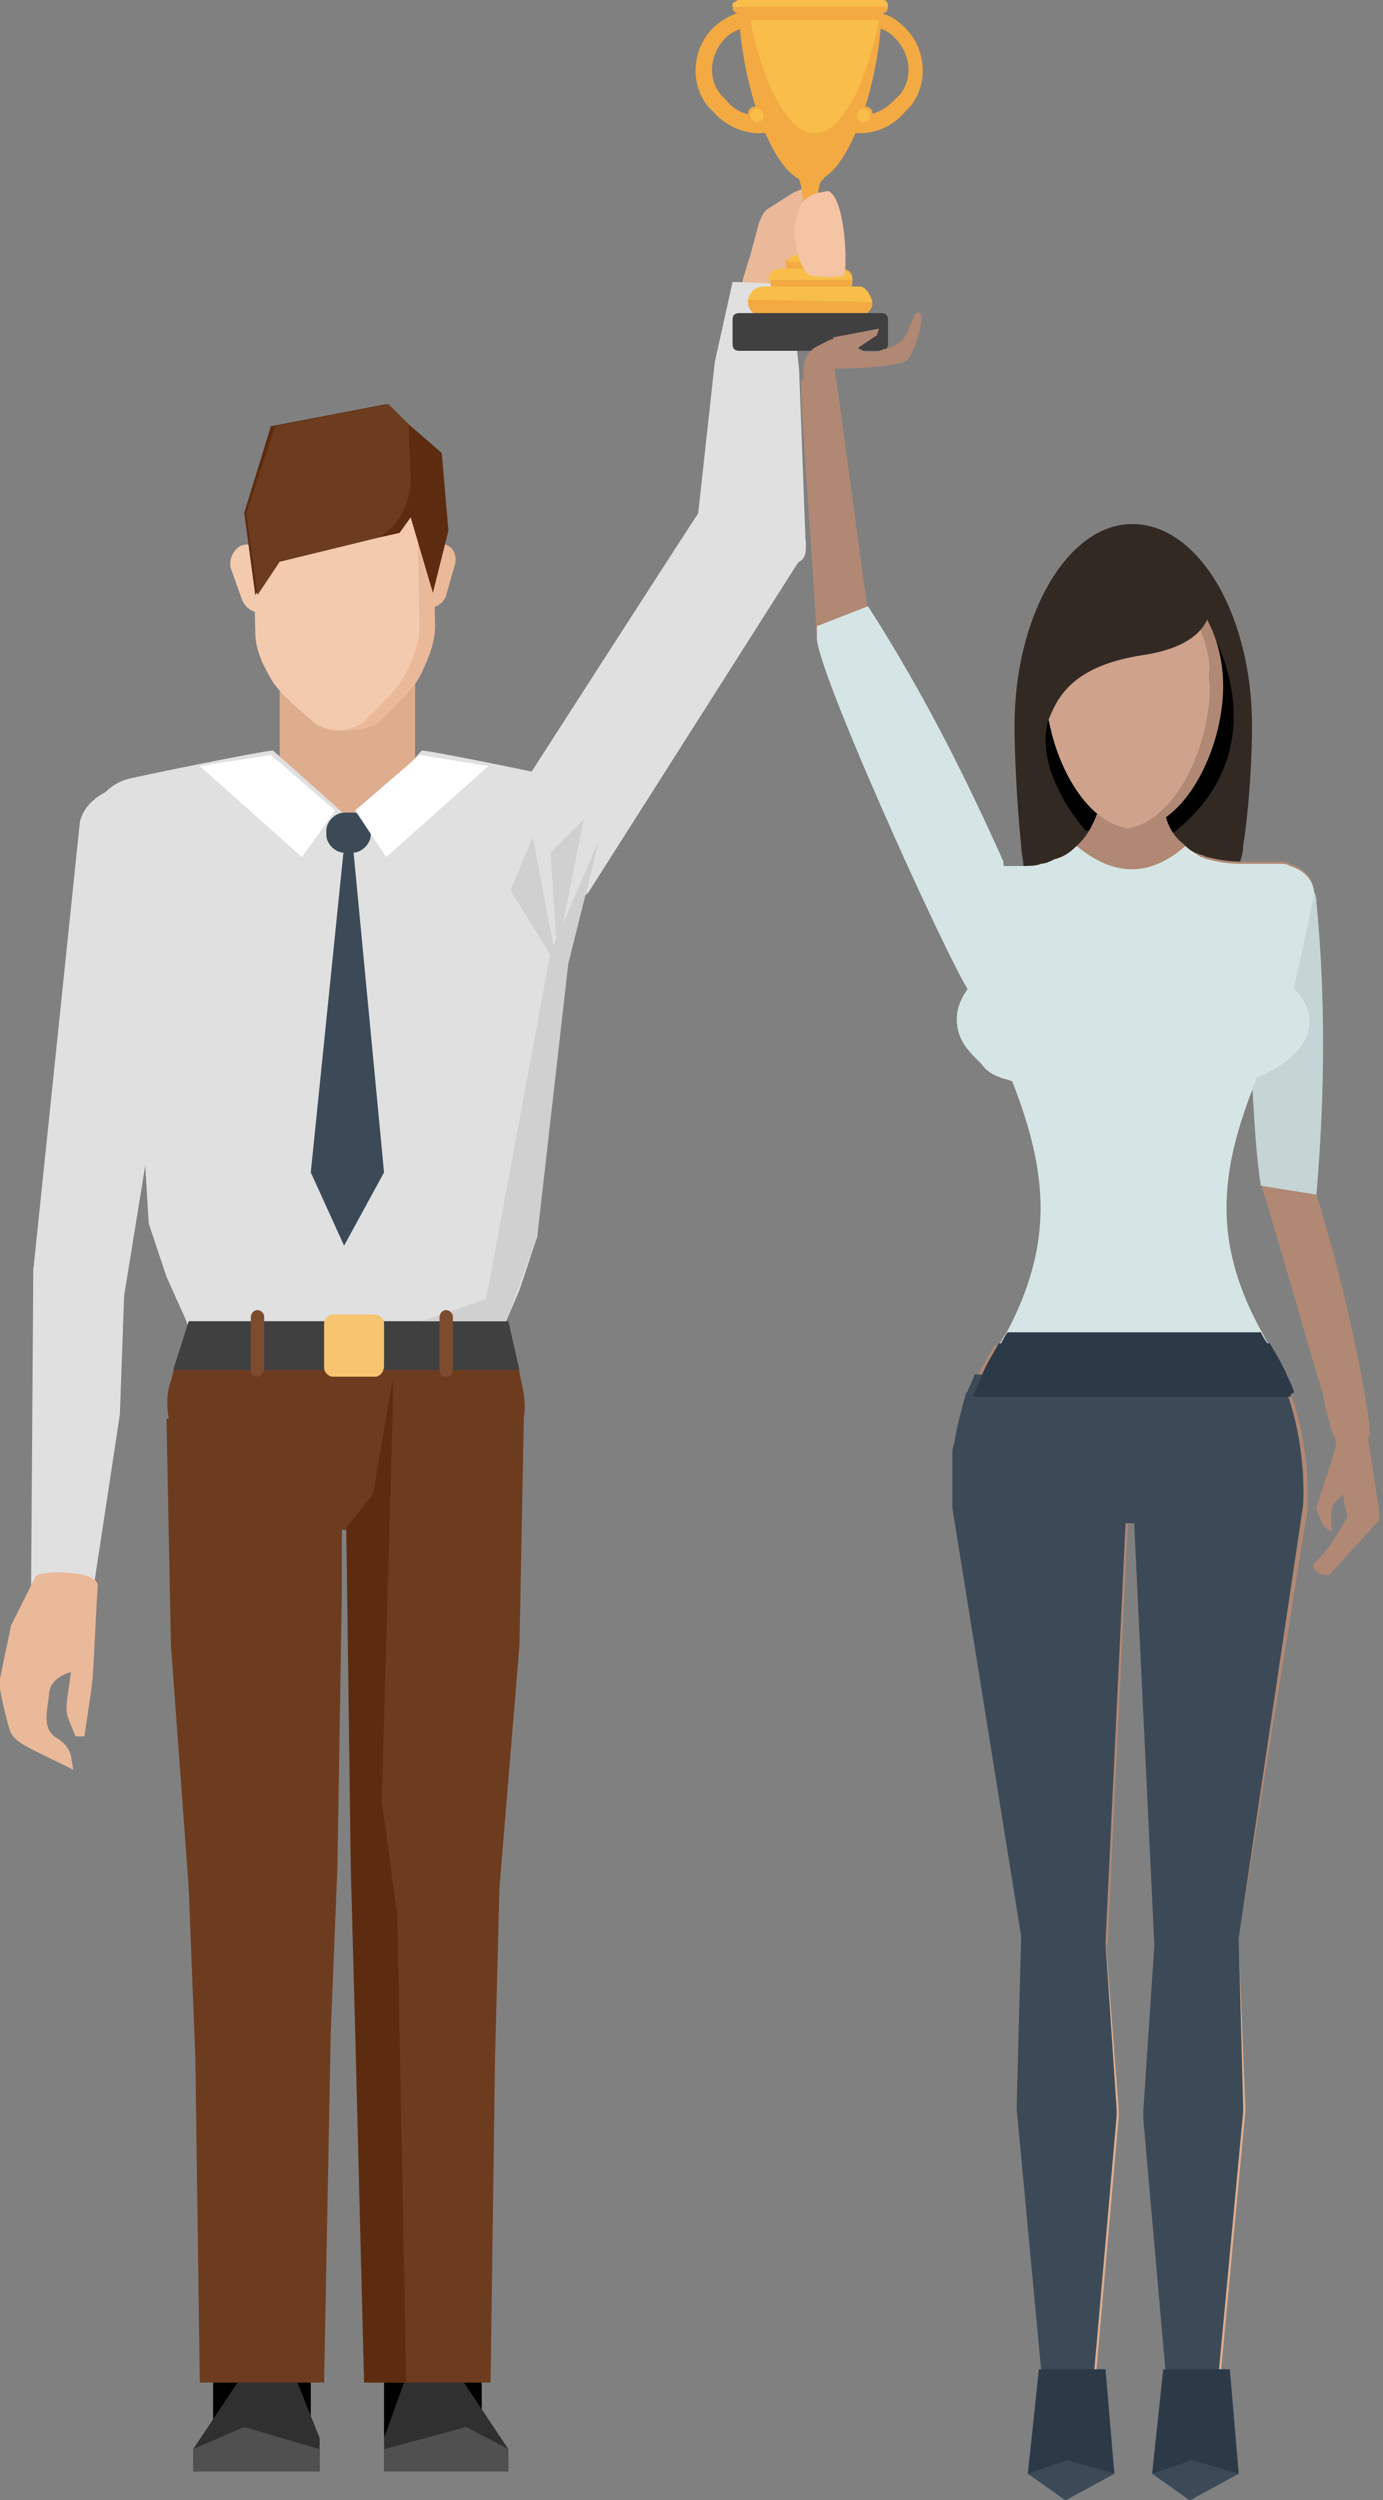 <?xml version="1.0" encoding="utf-8"?>
<!-- Generator: Adobe Illustrator 19.1.0, SVG Export Plug-In . SVG Version: 6.00 Build 0)  -->
<!DOCTYPE svg PUBLIC "-//W3C//DTD SVG 1.1//EN" "http://www.w3.org/Graphics/SVG/1.1/DTD/svg11.dtd">
<svg version="1.1" id="illustrations" xmlns="http://www.w3.org/2000/svg" xmlns:xlink="http://www.w3.org/1999/xlink" x="0px"
	 y="0px" viewBox="-448 224.4 62.3 112.6" style="enable-background:new -448 224.4 62.3 112.6;" xml:space="preserve">
<rect x="-448" y="224.4" width="62.3" height="112.6" fill="#808080" stroke="none"/>
<style type="text/css">
	.st0{fill:#EAB99A;}
	.st1{fill:#332923;}
	.st2{fill:#B08874;}
	.st3{fill:#C5D5D6;}
	.st4{fill:#DEAD8E;}
	.st5{fill:#CEA28B;}
	.st6{fill:#3C4A58;}
	.st7{fill:#2C3A48;}
	.st8{fill:#D5E5E6;}
	.st9{fill:#F4CAAF;}
	.st10{fill:#5D2C10;}
	.st11{fill:#6D3C1F;}
	.st12{fill:#E0E0E0;}
	.st13{fill:#303030;}
	.st14{fill:#505050;}
	.st15{fill:#404040;}
	.st16{fill:#7D4C2E;}
	.st17{fill:#F7C46F;}
	.st18{fill:#D0D0D0;}
	.st19{fill:#FFFFFF;}
	.st20{fill:#F3AA43;}
	.st21{fill:#F8BE49;}
	.st22{fill:#F5C4A5;}
	.st23{fill:#E02634;}
	.st24{fill:#E0A131;}
	.st25{fill:#8CC63F;}
	.st26{fill:#31D4E0;}
	.st27{fill:#6A26E0;}
</style>
<path class="st0" d="M-414.2,235.9l0.4-1.5c0.1-0.2,0.2-0.5,0.4-0.6l1.1-0.7c0.2-0.1,0.4-0.2,0.6-0.2l0,0c0.5,0,1,0.4,1.1,0.9
	l0.4,2.1c0.1,0.6-0.3,1.2-0.9,1.3l-1.4,0.2c-0.1,0-0.2,0-0.3,0l-1.7,1.7C-415.2,238.9-414.4,236.5-414.2,235.9z"/>
<path class="st1" d="M-391.6,257.1c0,1.2-0.1,3.5-0.4,5.4c0,0.3-0.1,0.6-0.2,0.9c-0.2,1-0.5,1.8-0.8,2.2c-1.5,1.9-4-0.5-4-0.5
	s-2.5,3-4,1.2c-0.4-0.5-0.7-1.6-0.9-2.9c0-0.3-0.1-0.6-0.1-0.9c-0.2-2-0.3-4.2-0.3-5.4c0-5,2.4-9.1,5.3-9.1
	C-394,248-391.6,252.1-391.6,257.1z"/>
<path d="M-393.5,252.7c0,0,3.4,5.5-1.9,9.4l0,0l-3.7-0.3c0,0-2.3-2.5-1.7-4.9l0,0L-393.5,252.7L-393.5,252.7z"/>
<path class="st2" d="M-386.3,289.1h-1.6c-0.2-0.6-0.4-1.2-0.5-1.9c-0.8-2.6-1.7-5.9-2.8-9.5c0,0,0,0,0,0l2.5,0.5
	c1,3.2,1.7,6.3,2.2,9.1C-386.4,287.9-386.3,288.5-386.3,289.1z"/>
<path class="st2" d="M-387.9,289.8c0.2-0.5,0-0.7-0.2-1.2c0.6,0,1.1-0.3,1.6-0.3l0.6,4c0,0.1,0.1,0.5,0,0.6l-2.2,2.4
	c-0.1,0.1-0.2,0-0.4,0c0,0-0.6-0.3-0.2-0.6c0.6-0.5,1.4-2,1.4-2c0-0.2-0.1-0.2-0.2-1l-0.4,0.4c-0.2,0.2-0.1,1.3-0.1,1.3l-0.3-0.2
	c0,0-0.1-0.1-0.1-0.1c-0.1-0.2-0.3-0.7-0.3-0.8L-387.9,289.8C-387.9,289.8-387.9,289.8-387.9,289.8z"/>
<path class="st3" d="M-388.7,278.2l-2.5-0.4h0v0c-0.2-1.2-0.3-2.9-0.4-4.7v0c-0.1-1.5-0.1-3-0.2-4.3c-0.1-2-0.1-3.4-0.1-3.6
	c0-0.7,0.5-1.3,1.2-1.5c0.1,0,0.3-0.1,0.4-0.1c0.8,0,1.5,0.6,1.6,1.3c0,0,0,0.1,0,0.1C-388.3,269.1-388.3,273.6-388.7,278.2z"/>
<path class="st2" d="M-410.4,241l-1.5,0.5c-0.1,0.6,0.5,7.9,0.7,11.7c0,0,0,0,0,0l2.3-1.2C-408.9,252-410.3,241.6-410.4,241z"/>
<path class="st2" d="M-389.7,268.9c0.4,0.4,0.7,0.9,0.7,1.5c0,0.6-0.3,1.1-0.7,1.5c-0.3,0.3-0.7,0.6-1.2,0.8h0
	c-0.1,0.1-0.3,0.1-0.4,0.2c0,0-0.1,0-0.1,0c0,0,0,0,0,0.1v0c-1.7,4.2-2,7.4,0.3,11.5c0.1,0.2,0.2,0.4,0.3,0.5H-403
	c0.1-0.2,0.2-0.4,0.3-0.5c2.2-4.1,1.9-7.3,0.3-11.4c0-0.1,0-0.1-0.1-0.2c-0.2-0.1-0.3-0.1-0.5-0.2c-0.3-0.1-0.6-0.3-0.8-0.4
	c-0.1-0.1-0.2-0.2-0.3-0.3c-0.5-0.5-0.8-1-0.8-1.7c0-0.5,0.2-1,0.6-1.5l-1.1-4c0-0.7,0.5-1.2,1.3-1.4c0.1,0,0.2,0,0.3,0h1.9
	c0.3,0,0.6,0,0.8-0.1c0.2,0,0.4-0.1,0.6-0.2c0.4-0.1,0.7-0.3,1-0.6c0,0,0.1-0.1,0.1-0.1c0.4-0.4,0.6-0.8,0.8-1.3
	c0.1-0.2,0.1-0.5,0.1-0.8h2.9c0,0.3,0.1,0.5,0.1,0.8c0.1,0.5,0.4,1,0.8,1.3c0,0,0.1,0.1,0.1,0.1c0.2,0.2,0.4,0.3,0.7,0.4
	c0.1,0,0.2,0.1,0.3,0.1c0.4,0.1,0.9,0.2,1.4,0.2h1.8c0.2,0,0.4,0,0.5,0.1c0.7,0.2,1.1,0.7,1.1,1.3L-389.7,268.9z"/>
<path class="st2" d="M-395.3,285.8v5.4c0,0.9-0.7,1.6-1.5,1.7c-0.1,0-0.2,0-0.3,0h-0.1c-0.9,0-1.7-0.8-1.7-1.8v-5.4
	c0-0.3,0.1-0.5,0.2-0.8c0.3-0.6,0.9-1,1.6-1c0.5,0,0.9,0.2,1.2,0.5c0.1,0.1,0.2,0.3,0.3,0.5C-395.4,285.2-395.3,285.5-395.3,285.8z"
	/>
<path class="st4" d="M-397.6,319.4c0,0.1,0,0.2,0,0.3l-1.1,12.5h-2.2l-1.2-12.8c0-0.1,0-0.1,0-0.2l0.2-7.6c0,0,0,0,0,0l0-0.6h3.7
	l0,0.7v0L-397.6,319.4z"/>
<path class="st2" d="M-397.1,285l0,1.5l0,0.7v0.2l-0.1,5.6v0.1l-0.9,18.8v0c0,0-0.6,1.6-1.8,1.7c-1.1,0.1-2-1.7-2-1.8c0,0,0,0,0,0
	l-3.1-19.3c0,0,0-0.4,0-1.1c0-0.1,0-0.2,0-0.4c0,0,0-0.1,0-0.1c0-0.1,0-0.2,0-0.4c0-0.1,0-0.3,0-0.4c0,0,0-0.1,0-0.1
	c0-0.2,0.1-0.4,0.1-0.5c0.1-0.6,0.3-1.4,0.5-2.1c0-0.1,0.1-0.1,0.1-0.2c0.1-0.2,0.2-0.4,0.3-0.7c0.2-0.5,0.5-1,0.8-1.5
	C-403,285-397.1,285-397.1,285z"/>
<path class="st5" d="M-389.8,270.7c0,0.8-0.5,1.5-1.2,2h0c-0.1,0.1-0.2,0.1-0.4,0.2c0,0-0.1,0-0.1,0.1v0c-0.4,0.2-0.9,0.3-1.5,0.3
	c-1.8,0-3.3-1.1-3.3-2.5c0-1.4,1.5-2.5,3.3-2.5c0.5,0,1,0.1,1.4,0.3C-390.5,268.9-389.8,269.7-389.8,270.7z"/>
<path class="st5" d="M-397.9,270.7c0,1.4-1.5,2.5-3.3,2.5c-0.4,0-0.9-0.1-1.2-0.2c-0.2-0.1-0.4-0.1-0.6-0.2
	c-0.3-0.1-0.6-0.3-0.8-0.6c-0.4-0.4-0.7-1-0.7-1.5c0-0.9,0.7-1.8,1.7-2.2c0.5-0.2,1-0.3,1.6-0.3
	C-399.4,268.2-397.9,269.4-397.9,270.7z"/>
<path class="st4" d="M-391.9,319.3c0,0.1,0,0.1,0,0.2l-1.2,12.8h-2.2l-1.1-12.5c0-0.1,0-0.2,0-0.3l0.5-7.5v0l0-0.7h3.7l0,0.6
	c0,0,0,0,0,0L-391.9,319.3z"/>
<path class="st2" d="M-389.1,292.4l-3.1,19.3c0,0,0,0,0,0c-0.1,0.1-1,1.9-2,1.8c-1.1-0.1-1.8-1.7-1.8-1.7v0l-0.9-18.8v-0.2l-0.1-5.5
	v-0.9l0-1.5h6c0.3,0.5,0.6,1,0.8,1.5c0.1,0.2,0.2,0.4,0.3,0.7c0,0.1,0.1,0.1,0.1,0.2C-388.9,290-389.1,292.4-389.1,292.4z"/>
<path class="st2" d="M-392.9,255.3c0,2.9-1.8,6.4-4,6.4c-0.1,0-0.2,0-0.3,0c-2.1-0.3-3.7-3.6-3.7-6.4c0-2.8,1.6-5.1,3.7-5.3
	c0.1,0,0.2,0,0.3,0C-394.7,250.1-392.9,252.4-392.9,255.3z"/>
<path class="st5" d="M-393.5,255.3c0,2.8-1.6,6.1-3.7,6.4c-2.1-0.3-3.7-3.6-3.7-6.4c0-0.1,0-0.2,0-0.3c0.1-1.9,0.9-3.6,2.2-4.4
	c0.3-0.2,0.7-0.4,1.1-0.5l0,0c0,0,0,0,0,0c0.1,0,0.2,0,0.4-0.1c0.3,0,0.5,0.1,0.8,0.2c1.5,0.5,2.7,2.2,2.9,4.3
	C-393.6,254.8-393.5,255.1-393.5,255.3z"/>
<path class="st1" d="M-393.5,251.6c0,0,0.3,1.8-3,2.3c-3.3,0.5-3.9,2-4.3,3c0,0-1.8-4.3,0.9-5.9
	C-397.1,249.2-394.8,248.8-393.5,251.6z"/>
<path class="st6" d="M-392.2,311.7C-392.2,311.7-392.2,311.7-392.2,311.7l0.2,7.6c0,0.1,0,0.1,0,0.2l-1.2,12.8h0
	c0,0.2,0,0.4,0.1,0.6h-2.3c0-0.2,0-0.4,0-0.6l-1.1-12.5c0-0.1,0-0.2,0-0.3l0.5-7.5v0l-0.9-18.8v-0.2c-0.1,0-0.2,0-0.3,0h-0.1v0.1
	l-0.9,18.8v0l0.5,7.5c0,0.1,0,0.2,0,0.3l-1.1,12.5h0c0,0.2,0,0.4,0,0.6h-2.3c0-0.2,0.1-0.4,0.1-0.6h0l-1.2-12.8c0-0.1,0-0.1,0-0.2
	l0.2-7.6c0,0,0,0,0,0l-3.1-19.3c0,0,0-0.4,0-1.1c0-0.1,0-0.2,0-0.4c0,0,0-0.1,0-0.1c0-0.1,0-0.2,0-0.4c0-0.1,0-0.3,0-0.4
	c0,0,0-0.1,0-0.1c0-0.2,0.1-0.4,0.1-0.5c0.1-0.6,0.3-1.4,0.5-2.1c0-0.1,0.1-0.1,0.1-0.2c0.1-0.2,0.2-0.4,0.3-0.7h13.7
	c0.1,0.2,0.2,0.4,0.3,0.7c0,0.1,0.1,0.1,0.1,0.2c0.9,2.6,0.7,5,0.7,5L-392.2,311.7z"/>
<polygon class="st7" points="-401.2,331.1 -401.7,335.8 -400,337 -397.8,335.8 -398.2,331.1 "/>
<polygon class="st6" points="-401.7,335.8 -399.9,335.2 -397.8,335.8 -400,337 "/>
<polygon class="st7" points="-395.6,331.1 -396.1,335.8 -394.4,337 -392.2,335.8 -392.6,331.1 "/>
<polygon class="st6" points="-396.1,335.8 -394.3,335.2 -392.2,335.8 -394.4,337 "/>
<path class="st8" d="M-389.7,268.9c0.4,0.4,0.7,0.9,0.7,1.5c0,0.6-0.3,1.1-0.7,1.5c-0.3,0.3-0.7,0.6-1.2,0.8h0
	c-0.1,0.1-0.2,0.1-0.4,0.2c0,0-0.1,0-0.1,0.1v0c-1.7,4.2-2,7.4,0.3,11.5c0.1,0.2,0.2,0.4,0.3,0.5H-403c0.1-0.2,0.2-0.4,0.3-0.5
	c2.2-4.1,1.9-7.3,0.3-11.4c-0.2-0.1-0.4-0.1-0.6-0.2c-0.3-0.1-0.6-0.3-0.8-0.6c-0.1-0.1-0.2-0.2-0.3-0.3c-0.5-0.5-0.8-1-0.8-1.7
	c0-0.5,0.2-1,0.6-1.5l-1.1-4c0-0.7,0.5-1.2,1.3-1.4c0.1,0,0.2,0,0.3,0h1.9c0.3,0,0.6,0,0.8-0.1c0.2,0,0.4-0.1,0.6-0.2
	c0.4-0.1,0.7-0.3,1-0.6l0,0c1.7,1.4,3.3,1.4,4.9,0l0,0c0.2,0.2,0.4,0.3,0.7,0.5c0.1,0,0.2,0.1,0.3,0.1c0.4,0.1,0.9,0.2,1.4,0.2h1.8
	c0.2,0,0.4,0,0.5,0.1c0.7,0.2,1.1,0.7,1.1,1.3L-389.7,268.9z"/>
<path class="st7" d="M-389.8,287.3h-14.4c0-0.1,0.1-0.1,0.1-0.2c0.1-0.2,0.2-0.4,0.3-0.7c0.2-0.5,0.5-1,0.8-1.5h0.1
	c0.1-0.2,0.2-0.4,0.3-0.5h11.4c0.1,0.2,0.2,0.4,0.3,0.5h0.1c0.3,0.5,0.6,1,0.8,1.5c0.1,0.2,0.2,0.4,0.3,0.7
	C-389.9,287.2-389.9,287.3-389.8,287.3z"/>
<path d="M-435.4,335.4h-1.6c-0.8,0-1.4-0.6-1.4-1.4v-2.2c0-0.8,0.6-1.4,1.4-1.4h1.6c0.8,0,1.4,0.6,1.4,1.4v2.2
	C-434,334.8-434.6,335.4-435.4,335.4z"/>
<path d="M-427.7,335.4h-1.6c-0.8,0-1.4-0.6-1.4-1.4v-2.2c0-0.8,0.6-1.4,1.4-1.4h1.6c0.8,0,1.4,0.6,1.4,1.4v2.2
	C-426.3,334.8-426.9,335.4-427.7,335.4z"/>
<rect x="-435.4" y="254" class="st4" width="6.1" height="7"/>
<path class="st0" d="M-428.9,251.7L-428.9,251.7c0.4,0.2,0.9-0.1,1-0.5l0.4-1.4c0.1-0.4-0.1-0.8-0.5-0.9l0,0c-0.4-0.2-0.9,0.1-1,0.5
	l-0.4,1.4C-429.5,251.1-429.3,251.6-428.9,251.7z"/>
<path class="st0" d="M-428.5,247.6l0.1,5c0,0.4-0.1,0.9-0.3,1.4c-0.5,1.2-0.5,1.2-2.2,2.9c-0.2,0.2-0.8,0.4-1.4,0.4
	c-0.1,0-0.2,0-0.3,0c-0.5,0-0.9-0.2-1.1-0.3c-1.8-1.6-1.8-1.6-2.4-2.8c-0.2-0.5-0.3-0.9-0.3-1.3l-0.1-5c0-1.5,1-2.8,2.4-2.8l3.2-0.1
	C-429.7,244.9-428.5,246.1-428.5,247.6z"/>
<path class="st9" d="M-429.2,247.6l0.1,5c0,0.4-0.1,0.9-0.3,1.4c-0.5,1.2-0.5,1.2-2.2,2.9c-0.2,0.2-0.6,0.3-1.1,0.4
	c-0.5,0-0.9-0.2-1.1-0.3c-1.8-1.6-1.8-1.6-2.4-2.8c-0.2-0.5-0.3-0.9-0.3-1.3l-0.1-5c0-1.5,1-2.8,2.4-2.8l2.5-0.1
	C-430.3,244.9-429.2,246.1-429.2,247.6z"/>
<path class="st9" d="M-436,251.9L-436,251.9c-0.4,0.2-0.9,0-1.1-0.5l-0.5-1.4c-0.1-0.4,0.1-0.8,0.4-1l0,0c0.4-0.2,0.9,0,1.1,0.5
	l0.5,1.4C-435.5,251.3-435.7,251.7-436,251.9z"/>
<polygon class="st10" points="-427.8,248.3 -428.5,251.1 -429.5,247.7 -430,248.4 -430.9,248.6 -431,248.6 -435.5,249.7 
	-436.5,251.2 -437,247.5 -435.8,243.6 -430.6,242.6 -429.6,243.5 -428.1,244.8 "/>
<path class="st11" d="M-429.6,243.5l0.1,2.5c0,1.1-0.6,2.1-1.4,2.6l0,0l-4.5,1.1l-1,1.5l-0.5-3.7l1.3-3.9l5.1-1L-429.6,243.5z"/>
<path class="st11" d="M-424.4,288.2l-0.8,5.1h-14.3l-0.9-5c-0.1-0.6-0.1-1.2,0.1-1.7l0.1-0.4l0.7-2.2v0h14.3l0.6,2.2l0.1,0.5
	C-424.4,287.1-424.3,287.7-424.4,288.2z"/>
<path class="st12" d="M-421,262.1C-421,262.1-421,262.2-421,262.1c-1.3,3-1.7,6.8-2.5,10.1c-1,3.9-1.7,7.8-1.8,11.3
	c0,0.1,0,0.2,0,0.3c0,0,0,0,0,0.1c-0.2,1-1,1.7-2.1,1.7h-10.1c-1,0-1.9-0.8-2.1-1.7v0c0,0,0,0,0-0.1c0-0.1,0-0.2,0-0.3
	c0-4.1-0.8-8-1.8-11.8c-0.8-3.2-1.8-6.4-2.5-9.6c0-0.1,0-0.2,0-0.3c-0.1-1,0.6-2,1.6-2.3c0.3-0.1,6.2-1.3,6.6-1.3l3.7,3.3l3-3.3
	c0.4,0,6.8,1.3,6.9,1.4C-421.3,260.1-420.7,261.1-421,262.1z"/>
<polygon class="st11" points="-424.4,288.2 -432.5,287.4 -432.4,293.2 -432.1,308.5 -431.9,315.9 -431.5,331.7 -425.9,331.7 
	-425.7,317.1 -425.5,309.4 -424.6,298.5 "/>
<polygon class="st11" points="-440.5,288.3 -440.3,298.5 -439.5,309.4 -439.2,317.1 -439,331.7 -433.4,331.7 -433.1,315.9 
	-432.8,308.5 -432.6,296.1 -432.6,293.2 -432.5,287.4 -432.6,287.4 "/>
<polygon class="st13" points="-437.3,331.7 -439.3,334.7 -439.3,335.7 -433.6,335.7 -433.6,334.2 -434.6,331.7 "/>
<polygon class="st14" points="-439.3,334.7 -437,333.7 -433.6,334.7 -433.6,335.7 -439.3,335.7 "/>
<polygon class="st13" points="-425.1,334.7 -425.1,335.7 -430.7,335.7 -430.7,334.2 -429.8,331.7 -427.1,331.7 "/>
<polygon class="st14" points="-425.1,334.7 -425.1,335.7 -430.7,335.7 -430.7,334.7 -427,333.7 "/>
<path class="st15" d="M-424.6,286.1h-15.6l0.7-2.2v0c0,0,0,0,0-0.1h14.3c0,0,0,0,0,0.1h0.1L-424.6,286.1z"/>
<polygon class="st12" points="-442,268 -441.3,279.5 -440.5,281.9 -439.6,283.9 -425.2,283.9 -424.6,282.5 -423.8,280.1 
	-423.2,269.1 "/>
<path class="st16" d="M-436.4,286.4L-436.4,286.4c-0.2,0-0.3-0.1-0.3-0.3v-2.4c0-0.1,0.1-0.3,0.3-0.3h0c0.1,0,0.3,0.1,0.3,0.3v2.4
	C-436.2,286.3-436.3,286.4-436.4,286.4z"/>
<path class="st12" d="M-421.5,264.6l9.6-15.1c0.2-0.2,0.2-0.5,0.2-0.7l-0.5-2.2c-0.1-0.5-0.7-0.8-1.2-0.6l-3,1.3
	c-0.1,0.1-8.2,12.7-8.2,12.7c-0.1,0.2,0.8,2.1,0.9,2.3l0.8,1.9C-422.6,264.9-421.9,265-421.5,264.6z"/>
<path class="st12" d="M-412.4,237.2c-0.9,0-1.8-0.1-2.6-0.1l-0.8,3.6l-0.9,8.2c0,0.2,1.9,2,1.9,2c0.2,0.3,0.6,0.3,0.9,0.1l1.9-1.3
	c0.2-0.1,0.3-0.3,0.3-0.6l-0.3-8L-412.4,237.2z"/>
<path class="st11" d="M-433.5,290.6l-5.2,1.9c-0.4,0.1-0.9-0.1-1-0.5l-0.2-0.4c-0.1-0.4,0.1-0.9,0.5-1l5.2-1.9
	c0.4-0.1,0.9,0.1,1,0.5l0.2,0.4C-432.8,290-433.1,290.5-433.5,290.6z"/>
<polygon class="st6" points="-432.5,262.5 -434,277.2 -432.5,280.5 -430.7,277.2 -432.1,262.5 "/>
<path class="st17" d="M-431.1,286.4h-1.9c-0.2,0-0.4-0.2-0.4-0.4V284c0-0.2,0.2-0.4,0.4-0.4h1.9c0.2,0,0.4,0.2,0.4,0.4v1.9
	C-430.7,286.2-430.9,286.4-431.1,286.4z"/>
<polygon class="st18" points="-421,262.2 -422.4,267.8 -423.8,280.1 -425.2,283.9 -429,283.9 -426.1,282.9 -423.2,267.3 "/>
<path class="st16" d="M-427.9,286.4L-427.9,286.4c-0.2,0-0.3-0.1-0.3-0.3v-2.4c0-0.1,0.1-0.3,0.3-0.3h0c0.1,0,0.3,0.1,0.3,0.3v2.4
	C-427.6,286.3-427.7,286.4-427.9,286.4z"/>
<polygon class="st10" points="-430.1,310.7 -429.7,331.7 -431.6,331.7 -432,315.9 -432.2,308.5 -432.4,293.2 -431.2,291.7 
	-430.5,287.6 -430.3,286.5 -430.3,287.6 -430.8,305.5 "/>
<path class="st6" d="M-432.1,262.8h-0.4c-0.4,0-0.8-0.4-0.8-0.8v-0.2c0-0.4,0.4-0.8,0.8-0.8h0.4c0.4,0,0.8,0.4,0.8,0.8v0.2
	C-431.3,262.4-431.7,262.8-432.1,262.8z"/>
<polygon class="st19" points="-435.8,258.4 -439,258.9 -434.4,263 -432.9,260.9 "/>
<polygon class="st19" points="-429.1,258.4 -426,258.9 -430.6,263 -432,260.9 "/>
<polygon class="st18" points="-422.9,267.9 -425,264.5 -424,262.1 "/>
<polygon class="st18" points="-422.9,267.3 -423.2,262.8 -421.7,261.3 "/>
<g>
	<path class="st20" d="M-413.8,230.4c-0.8,0-1.6-0.4-2.1-1l-0.2-0.2c-0.9-1.1-0.7-2.8,0.4-3.7c0.5-0.4,1-0.6,1.6-0.6
		c0.8,0,1.6,0.4,2.1,1l0.2,0.2c0.9,1.1,0.7,2.8-0.4,3.7C-412.7,230.2-413.2,230.4-413.8,230.4z M-414,225.6c-0.4,0-0.8,0.1-1.2,0.4
		c-0.8,0.7-1,1.9-0.3,2.7l0.2,0.2c0.4,0.5,0.9,0.7,1.5,0.7c0.4,0,0.8-0.1,1.2-0.4c0.8-0.7,1-1.9,0.3-2.7l-0.2-0.2
		C-412.9,225.9-413.4,225.6-414,225.6z"/>
</g>
<g>
	<path class="st20" d="M-410.9,229.8c-1.1-0.9-1.3-2.6-0.4-3.7l0.2-0.2c0.5-0.6,1.2-1,2.1-1c0.6,0,1.2,0.2,1.6,0.6
		c1.1,0.9,1.3,2.6,0.4,3.7l-0.2,0.2c-0.5,0.6-1.2,1-2.1,1C-409.8,230.4-410.4,230.2-410.9,229.8z M-410.5,226.3l-0.2,0.2
		c-0.7,0.8-0.5,2,0.3,2.7c0.3,0.3,0.8,0.4,1.2,0.4c0.6,0,1.1-0.3,1.5-0.7l0.2-0.2c0.7-0.8,0.5-2-0.3-2.7c-0.3-0.3-0.8-0.4-1.2-0.4
		C-409.6,225.6-410.2,225.9-410.5,226.3z"/>
</g>
<path class="st20" d="M-408.3,224.4C-408.3,224.4-408.3,224.4-408.3,224.4c0,0.1,0,0.2,0,0.3c0,0.1,0,0.1,0,0.2c0,0,0,0,0,0.1
	c0,0,0,0,0,0c0,0.1,0,0.2,0,0.3c-0.2,3.3-1.6,7.3-3.2,7.3c-1.6,0-3-4.1-3.2-7.3c0-0.1,0-0.2,0-0.3v0c0-0.1,0-0.2,0-0.3
	c0-0.1,0-0.2,0-0.3c0,0,0,0,0,0C-414.8,224.4-408.3,224.4-408.3,224.4z"/>
<path class="st21" d="M-408.3,224.4C-408.3,224.4-408.3,224.4-408.3,224.4c0,0.1,0,0.2,0,0.3c0,0.1,0,0.1,0,0.2c0,0,0,0,0,0.1v0
	c0,0.1,0,0.2-0.1,0.3c-0.5,2.6-1.6,5.1-2.9,5.1c-1.3,0-2.4-2.5-2.9-5.1c0-0.1,0-0.2-0.1-0.3c0-0.1,0-0.2-0.1-0.3c0-0.1,0-0.2,0-0.3
	H-408.3z"/>
<path class="st20" d="M-411.2,234.2c0,1,0.1,1.7,0.3,1.7v0.5c0,0.2-0.2,0.3-0.5,0.3h-0.1c-0.3,0-0.5-0.1-0.5-0.3v-0.5
	c0.1-0.2,0.2-0.9,0.2-1.7s-0.1-1.5-0.2-1.7V232c0-0.2,0.2-0.3,0.5-0.3h0.1c0.3,0,0.5,0.1,0.5,0.3v0.5
	C-411.1,232.4-411.2,233.2-411.2,234.2z"/>
<path class="st20" d="M-410.4,236.3c0,0.2-0.2,0.4-0.4,0.4h-1.4c-0.2,0-0.4-0.2-0.4-0.4c0,0,0,0,0,0c0-0.1,0-0.2,0.1-0.2
	c0.1-0.1,0.2-0.1,0.3-0.1h1.4C-410.6,235.9-410.5,236-410.4,236.3C-410.4,236.2-410.4,236.3-410.4,236.3z"/>
<path class="st20" d="M-409.6,237.1c0,0.3-0.2,0.5-0.5,0.5h-2.7c-0.3,0-0.5-0.2-0.5-0.5c0,0,0-0.1,0-0.1c0-0.1,0.1-0.2,0.1-0.3
	c0.1-0.1,0.2-0.2,0.4-0.2h2.7c0.3,0,0.5,0.2,0.5,0.4C-409.6,237-409.6,237-409.6,237.1z"/>
<path class="st21" d="M-408.7,238c0,0.4-0.3,0.6-0.6,0.6h-4.4c-0.4,0-0.6-0.3-0.6-0.6c0,0,0-0.1,0-0.1c0-0.1,0.1-0.3,0.2-0.4
	c0.1-0.1,0.3-0.2,0.5-0.2h4.4C-409,237.4-408.8,237.6-408.7,238C-408.7,238-408.7,238-408.7,238z"/>
<path class="st20" d="M-408.7,238c0,0.4-0.3,0.6-0.6,0.6h-4.4c-0.4,0-0.6-0.3-0.6-0.6c0,0,0-0.1,0-0.1L-408.7,238
	C-408.7,238-408.7,238-408.7,238z"/>
<path class="st21" d="M-409.6,237h-3.8c0-0.1,0.1-0.2,0.1-0.3c0.1-0.1,0.2-0.2,0.4-0.2h2.7C-409.9,236.5-409.7,236.7-409.6,237z"/>
<path class="st21" d="M-410.4,236.2h-2.1c0-0.1,0-0.2,0.1-0.2c0.1-0.1,0.2-0.1,0.3-0.1h1.4C-410.6,235.9-410.5,236-410.4,236.2z"/>
<path class="st15" d="M-408,239.9c0,0.2-0.1,0.3-0.3,0.3h-6.4c-0.2,0-0.3-0.1-0.3-0.3v-1.1c0-0.2,0.1-0.3,0.3-0.3h6.4
	c0.2,0,0.3,0.1,0.3,0.3V239.9z"/>
<path class="st20" d="M-408,224.7c0,0.2-0.1,0.3-0.3,0.3c0,0,0,0,0,0v0h-6.4c0,0,0,0,0,0c-0.2,0-0.3-0.1-0.3-0.3
	c0-0.1,0-0.2,0.1-0.2c0,0,0.1-0.1,0.2-0.1c0,0,0,0,0,0h6.4c0,0,0,0,0,0C-408.1,224.4-408,224.5-408,224.7z"/>
<path class="st20" d="M-408.3,225c0,0.1,0,0.2,0,0.3h-6.4c0-0.1,0-0.2,0-0.3C-414.8,225-408.3,225-408.3,225z"/>
<path class="st21" d="M-408,224.7h-7c0-0.1,0-0.2,0.1-0.2c0,0,0.1-0.1,0.2-0.1c0,0,0,0,0,0h6.5c0,0,0,0,0,0
	C-408.1,224.4-408,224.5-408,224.7z"/>
<circle class="st20" cx="-414" cy="229.5" r="0.3"/>
<circle class="st21" cx="-413.9" cy="229.6" r="0.3"/>
<circle class="st20" cx="-409" cy="229.5" r="0.3"/>
<circle class="st21" cx="-409.1" cy="229.6" r="0.3"/>
<path class="st22" d="M-410.7,233l-0.5,0.1c-0.4,0.1-0.7,0.4-0.8,0.7c-0.1,0.4-0.3,0.9-0.2,1.3c0.1,0.7,0.3,1.5,0.7,1.7
	c0.4,0.1,1.5,0.1,1.5,0C-409.8,236.6-409.9,233.3-410.7,233z"/>
<path class="st2" d="M-410.4,241c0.1,0,0.2,0,0.3,0c0.6,0,2.7-0.1,3-0.4c0.3-0.4,0.7-1.7,0.6-2c-0.1-0.3-0.3,0-0.3,0l-0.3,0.7
	c-0.1,0.3-0.4,0.6-0.7,0.7l-0.6,0.2c-0.3,0.1-0.6,0.1-0.9-0.1l-0.5-0.3c-0.3-0.2-0.7-0.2-1,0l-0.4,0.2c-0.4,0.2-0.6,0.6-0.6,1v0.7
	L-410.4,241z"/>
<polygon class="st2" points="-410.5,239.6 -408.4,239.2 -408.5,239.5 -409.7,240.3 "/>
<path class="st8" d="M-408.9,251.7l-2.3,0.9v0.6c0.2,2,6.8,16.4,7,16c0.4-0.6-0.5-3.6,0.2-3.8c0.1,0,0.3-0.1,0.4-0.2
	c0.7-0.4,1-1.2,0.8-1.9c0,0,0-0.1,0-0.1C-404.5,259.4-406.4,255.6-408.9,251.7z"/>
<path class="st12" d="M-442.6,259.8l2.7,7.5l-2.5,15.4c0,0-0.9,0.4-1.9,0.3c-1-0.1-2.2-1.4-2.2-1.4l2.1-20.2
	C-444.2,260.6-443.5,260.1-442.6,259.8z"/>
<polygon class="st12" points="-442.4,282.5 -442.6,288.1 -443.8,296 -446.6,296.1 -446.5,281.5 -443.5,281.3 "/>
<path class="st0" d="M-443.6,295.8c-0.3,5.3-0.1,3.4-0.6,6.8h-0.4c-0.5-1.3-0.5-0.8-0.2-2.9c-0.7,0.2-1,0.6-1,1.1
	c-0.1,0.8-0.3,1.5,0.4,1.9c0.3,0.2,0.5,0.4,0.6,0.8l0.1,0.6c-2.2-1.1-2.7-1.2-2.9-1.9c-0.1-0.4-0.5-1.8-0.4-2.2l0.5-2.4
	c0,0,1.1-2.2,1.1-2.2C-446.2,295.1-443.6,295.1-443.6,295.8z"/>
<g>
	<g>
		<circle class="st23" cx="-591" cy="280.4" r="43.9"/>
	</g>
	<g>
		<circle class="st24" cx="-457.3" cy="97.3" r="43.9"/>
	</g>
	<g>
		<circle class="st25" cx="-242.9" cy="167.2" r="43.9"/>
	</g>
	<g>
		<circle class="st26" cx="-242.9" cy="392.4" r="43.9"/>
	</g>
	<g>
		<circle class="st27" cx="-457.3" cy="463.5" r="43.9"/>
	</g>
</g>
</svg>
